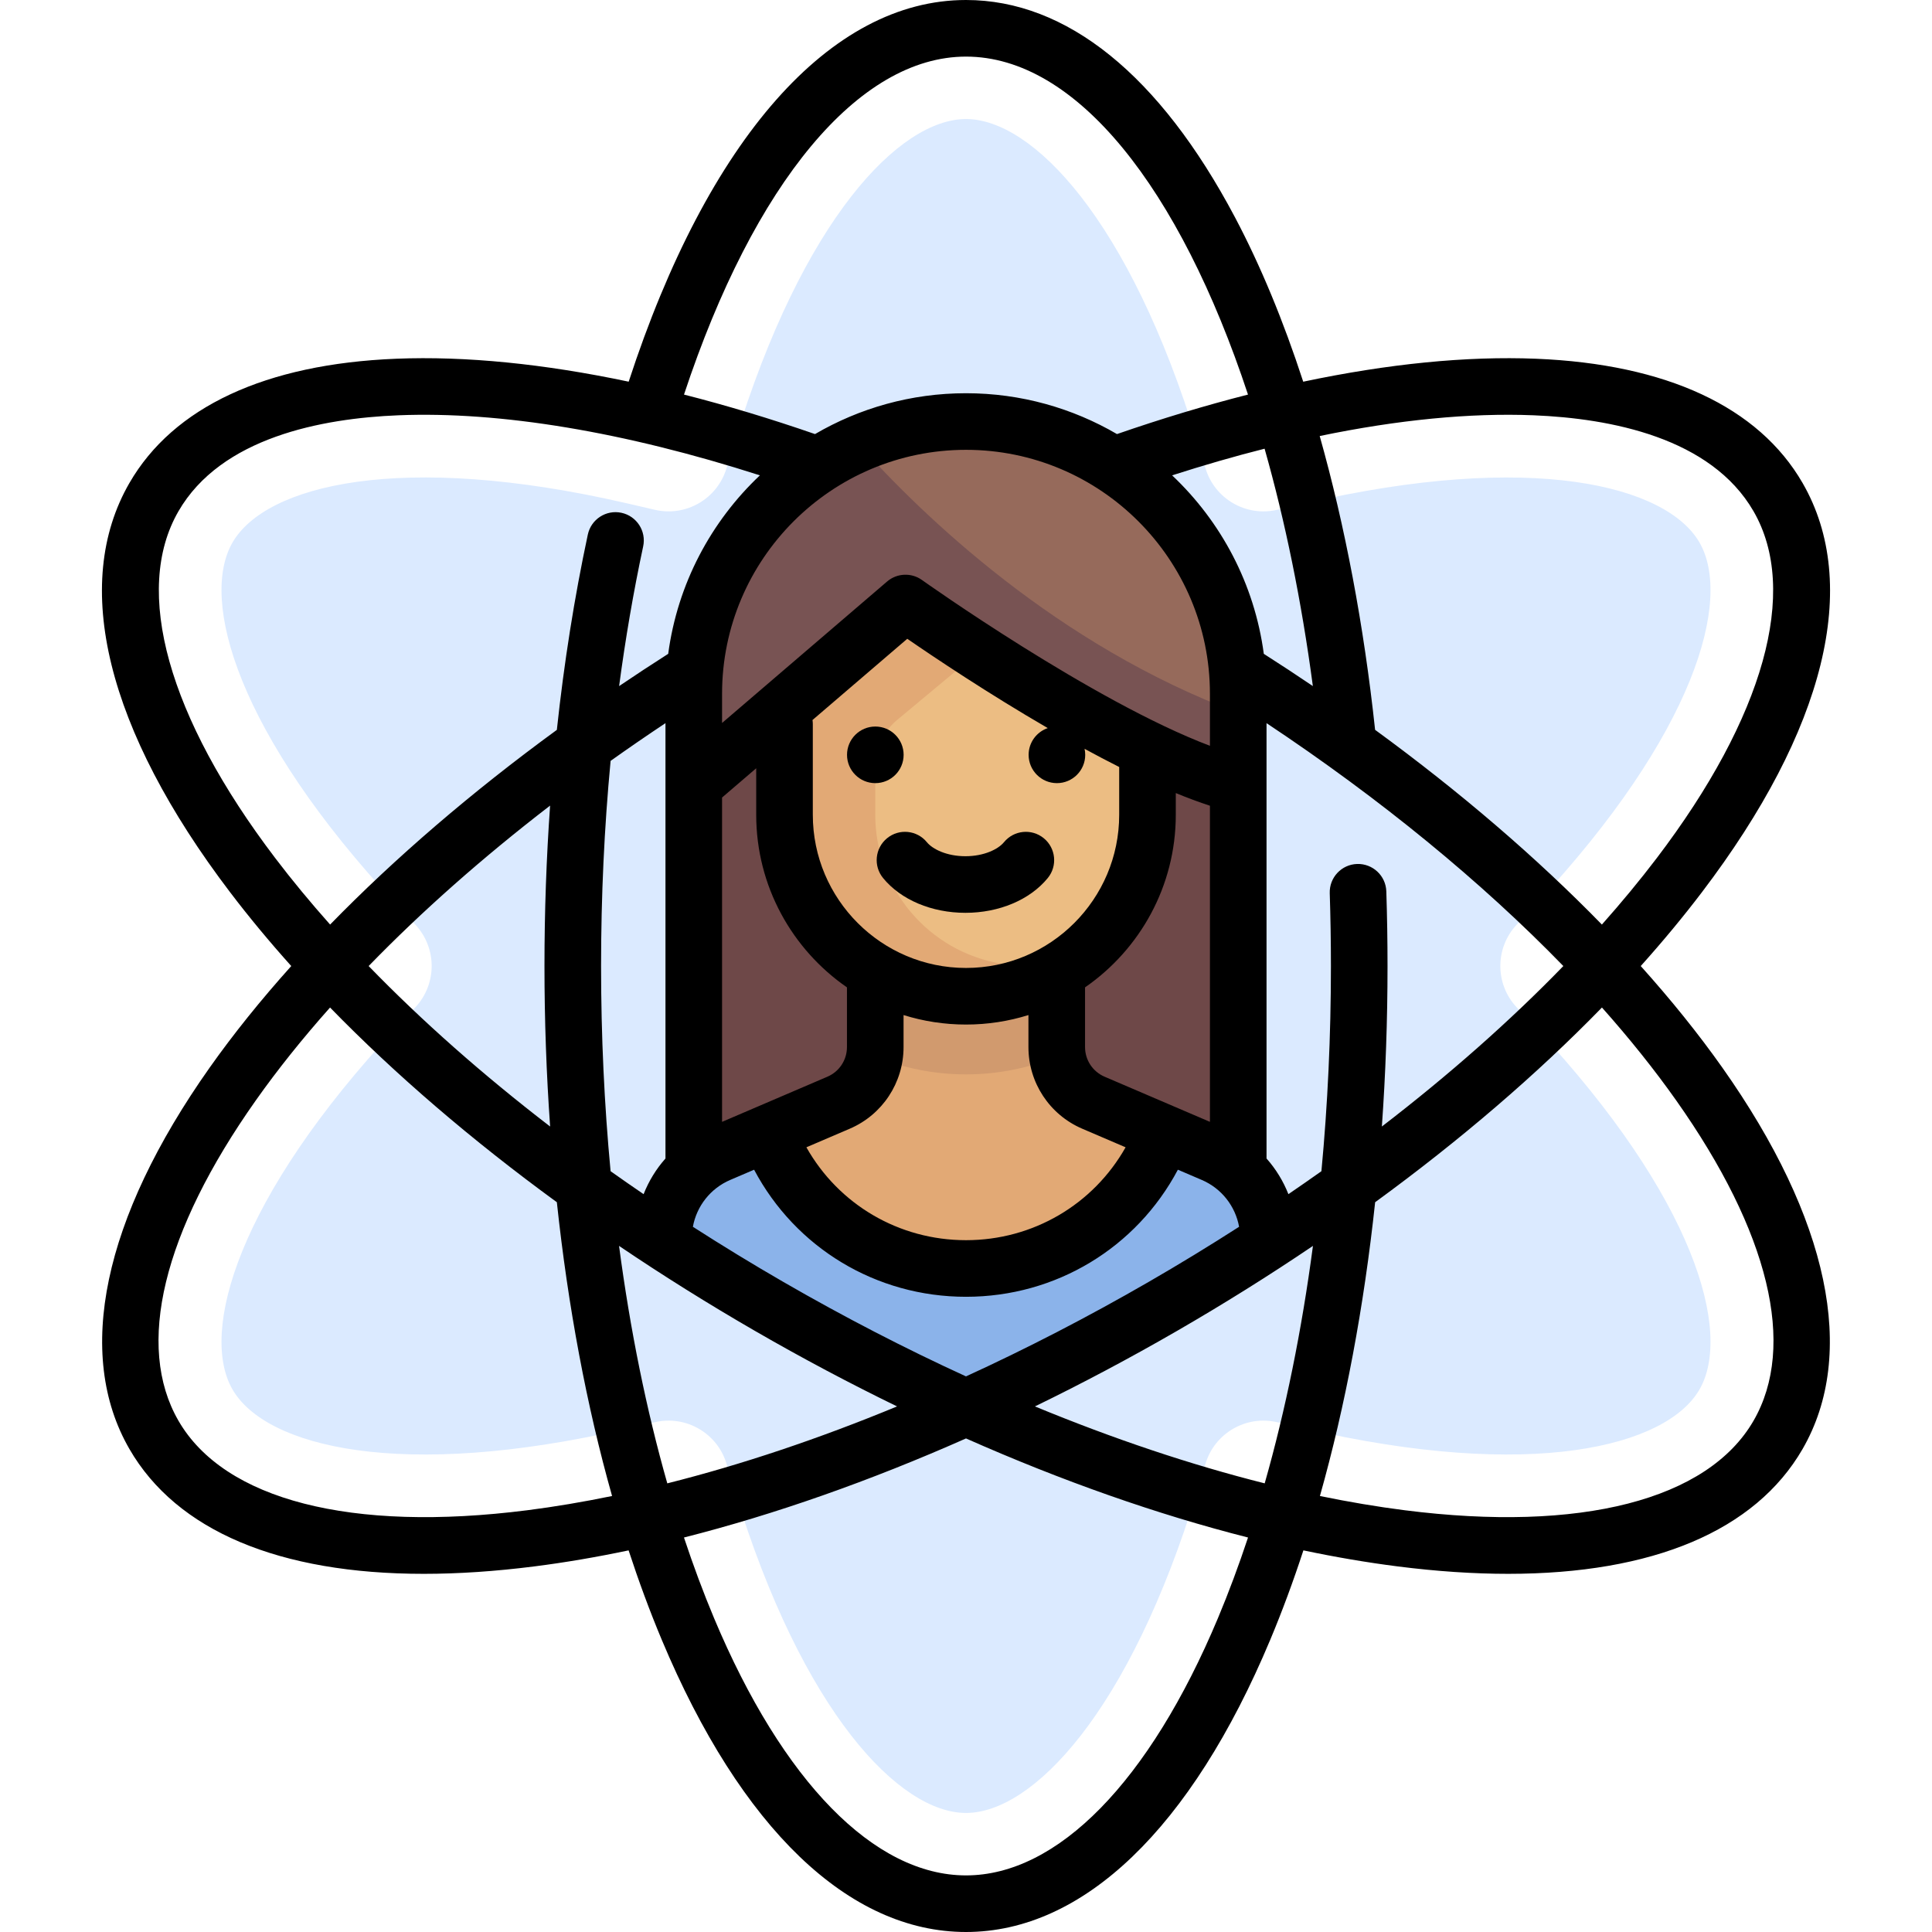 <?xml version="1.0" encoding="iso-8859-1"?>
<!-- Generator: Adobe Illustrator 19.0.0, SVG Export Plug-In . SVG Version: 6.00 Build 0)  -->
<svg xmlns="http://www.w3.org/2000/svg" xmlns:xlink="http://www.w3.org/1999/xlink" version="1.1" id="Capa_1" x="0px" y="0px" viewBox="0 0 512 512" style="enable-background:new 0 0 512 512;" xml:space="preserve" width="512" height="512">
<g>
	<g>
		<g>
			<path style="fill:#DBEAFF;" d="M173.561,376.895c8.211-1.901,16.493,2.88,18.952,10.941l2.185,7.162     c18.013,59.033,43.768,85.453,61.303,85.453s43.29-26.42,61.303-85.453l2.185-7.162c2.459-8.062,10.74-12.843,18.952-10.941     l7.288,1.688c60.105,13.903,95.88,4.83,104.656-10.357c8.76-15.187-1.245-50.704-43.361-95.818l-5.104-5.467     c-5.752-6.16-5.752-15.722,0-21.883l5.104-5.467c42.116-45.114,52.121-80.631,43.361-95.818     c-8.768-15.179-44.551-24.26-104.656-10.357l-7.288,1.688c-8.211,1.901-16.493-2.88-18.952-10.941l-2.185-7.162     C299.29,57.969,273.535,31.548,256,31.548s-43.29,26.42-61.303,85.453l-2.185,7.162c-2.459,8.062-10.74,12.843-18.952,10.941     l-7.288-1.688c-60.121-13.911-95.888-4.846-104.656,10.357c-8.76,15.187,1.245,50.704,43.361,95.818l5.104,5.467     c5.752,6.16,5.752,15.722,0,21.883l-5.104,5.467c-42.116,45.114-52.12,80.631-43.361,95.818     c8.768,15.187,44.551,24.268,104.656,10.357L173.561,376.895z"/>
		</g>
		<path style="fill:#6E4848;" d="M256,111.71c-39.845,0-72.145,32.3-72.145,72.145v136.274h144.29V183.855    C328.145,144.01,295.845,111.71,256,111.71z"/>
		<path style="fill:#E2A975;" d="M321.44,305.804l-31.675-13.575c-5.895-2.526-9.717-8.322-9.717-14.736v-29.509h-48.097v29.509    c0,6.413-3.822,12.21-9.717,14.736l-31.675,13.575c-6.368,2.729-11.091,15.28-13.305,21.59    c9.88,6.583,20.006,13.049,30.649,19.193c16.035,9.258,32.155,17.505,48.097,24.776c15.942-7.271,32.062-15.519,48.097-24.776    c10.643-6.145,20.769-12.61,30.649-19.193C332.531,321.084,327.809,308.533,321.44,305.804z"/>
		<path style="fill:#8BB3EA;" d="M321.44,305.804l-13.113-5.62c-8.1,21.03-28.444,35.977-52.327,35.977    s-44.228-14.948-52.327-35.977l-13.113,5.62c-6.368,2.729-11.091,15.28-13.305,21.59c9.88,6.583,20.006,13.049,30.649,19.193    c16.035,9.258,32.155,17.505,48.097,24.776c15.942-7.271,32.062-15.519,48.097-24.776c10.643-6.145,20.769-12.61,30.649-19.193    C332.531,321.084,327.809,308.533,321.44,305.804z"/>
		<path style="fill:#D19A6E;" d="M231.952,280.019c7.431,3.011,15.537,4.705,24.048,4.705s16.617-1.694,24.048-4.705V252.66h-48.097    V280.019z"/>
		<path style="fill:#ECBD83;" d="M207.903,151.79v64.129c0,26.563,21.534,48.097,48.097,48.097s48.097-21.534,48.097-48.097V151.79    H207.903z"/>
		<path style="fill:#E2A975;" d="M250.018,263.65c10.831,1.323,21.022-1.01,29.601-5.86l-14.281-2.402    c-19.272-3.241-33.386-19.926-33.386-39.469v-12.785c0-4.758,2.113-9.27,5.769-12.316l39.443-32.87l7.39-6.158h-76.65l0,62.347    C207.903,238.732,225.606,260.669,250.018,263.65z"/>
		<path style="fill:#785353;" d="M328.145,207.903c-32.065-8.016-88.177-48.097-88.177-48.097l-56.113,48.097v-24.048    c0-39.845,32.3-72.145,72.145-72.145h0c39.845,0,72.145,32.3,72.145,72.145V207.903z"/>
		<path style="fill:#966A5B;" d="M227.45,117.605c17.2,19.204,52.78,53.453,100.695,71.307v-5.057    c0-39.845-32.3-72.145-72.145-72.145C245.854,111.71,236.209,113.825,227.45,117.605z"/>
	</g>
	<g>
		<path d="M434.813,256.013c5.816-6.486,11.221-13.001,16.176-19.516c32.753-43.073,42.24-81.605,26.714-108.497    c-11.63-20.143-36.058-31.53-70.645-32.931c-18.404-0.745-39.241,1.342-61.69,6.085c-5.253-16.116-11.324-30.799-18.099-43.593    C307.326,19.905,282.682,0,256,0c-35.922,0-68.398,36.826-89.392,101.149c-22.417-4.735-43.227-6.821-61.61-6.082    C70.381,96.458,45.934,107.846,34.297,128c-15.526,26.892-6.039,65.423,26.714,108.497c4.954,6.516,10.36,13.031,16.176,19.516    c-8.071,8.989-15.329,18.004-21.648,26.951C27.305,322.941,19.762,358.823,34.297,384c12.528,21.7,39.76,33.084,78.015,33.083    c9.152,0,18.94-0.652,29.303-1.97c8.115-1.032,16.454-2.454,24.973-4.247c2.707,8.273,5.645,16.206,8.808,23.75    C196.323,484.518,224.948,512,256,512s59.677-27.482,80.604-77.384c3.163-7.543,6.101-15.476,8.808-23.75    c8.519,1.792,16.858,3.215,24.973,4.247c10.366,1.318,20.148,1.97,29.303,1.97c38.25-0.001,65.487-11.385,78.015-33.083    c14.536-25.177,6.992-61.059-21.242-101.036C450.142,274.017,442.883,265.002,434.813,256.013z M406.451,110.057    c20.353,0.824,46.982,5.907,58.261,25.443c12.131,21.012,2.777,54.515-25.664,91.917c-4.465,5.872-9.324,11.746-14.53,17.601    c-17.254-17.7-37.557-35.143-60.103-51.604c-2.976-27.718-7.98-54.085-14.68-77.865    C370.454,111.255,389.598,109.378,406.451,110.057z M367.388,236.211c-0.135-4.14-3.599-7.376-7.741-7.251    c-4.14,0.135-7.386,3.601-7.251,7.741c0.208,6.372,0.313,12.865,0.313,19.299c0,18.537-0.856,36.749-2.52,54.381    c-2.879,2.045-5.799,4.072-8.749,6.084c-1.367-3.469-3.326-6.669-5.796-9.449V191.642c30.195,20.069,56.997,42.053,78.658,64.37    c-14.073,14.518-30.25,28.814-48.093,42.526c0.99-13.925,1.499-28.141,1.499-42.538    C367.709,249.404,367.602,242.746,367.388,236.211z M159.291,256c0-18.554,0.852-36.706,2.525-54.358    c4.752-3.38,9.599-6.716,14.54-10v115.374c-2.469,2.78-4.427,5.98-5.794,9.45c-2.951-2.012-5.871-4.039-8.75-6.085    C160.146,292.749,159.291,274.537,159.291,256z M145.789,298.538c-17.842-13.712-34.02-28.009-48.093-42.526    c14.031-14.456,30.214-28.773,48.086-42.52c-0.987,13.912-1.492,28.094-1.492,42.508    C144.291,270.397,144.8,284.613,145.789,298.538z M256,119.209c35.646,0,64.645,29,64.645,64.646v13.789    c-30.99-11.708-75.821-43.586-76.318-43.941c-2.809-2.005-6.621-1.836-9.24,0.409l-43.732,37.484v-7.742    C191.355,148.209,220.354,119.209,256,119.209z M334.921,173.272c-2.473-18.531-11.334-35.059-24.299-47.3    c8.339-2.675,16.527-5.044,24.509-7.06c5.422,19.101,9.775,40.238,12.79,62.904C343.654,178.927,339.317,176.079,334.921,173.272z     M191.355,211.353l9.048-7.756v12.322c0,18.947,9.533,35.702,24.048,45.743v15.83c0,3.418-2.03,6.497-5.171,7.843l-27.926,11.968    V211.353z M280.095,207.54c4.142,0,7.5-3.358,7.5-7.5c0-0.547-0.062-1.08-0.173-1.594c3.049,1.661,6.118,3.275,9.175,4.815v12.659    c0,22.385-18.211,40.597-40.597,40.597s-40.597-18.211-40.597-40.597v-24.048c0-0.361-0.034-0.713-0.083-1.06l25.116-21.528    c7.155,4.931,21.348,14.446,37.229,23.666c-2.948,1.011-5.07,3.799-5.07,7.09C272.595,204.182,275.953,207.54,280.095,207.54z     M225.189,299.123c8.664-3.713,14.262-12.204,14.262-21.63v-8.492c5.229,1.634,10.788,2.515,16.548,2.515    s11.319-0.881,16.548-2.515v8.492c0,9.426,5.598,17.917,14.263,21.63l11.484,4.922c-8.547,15.143-24.502,24.617-42.295,24.617    c-17.806,0-33.753-9.47-42.297-24.616L225.189,299.123z M292.72,285.335c-3.142-1.346-5.171-4.425-5.171-7.843v-15.83    c14.515-10.042,24.048-26.796,24.048-45.743v-5.749c3.111,1.278,6.141,2.412,9.048,3.359v83.774L292.72,285.335z M200.145,352.743    c12.468,7.199,25.034,13.866,37.588,19.971c-20.802,8.598-41.277,15.461-60.891,20.39c-5.539-19.45-9.833-40.614-12.787-62.928    C175.62,337.996,187.677,345.545,200.145,352.743z M207.645,339.753c-8.203-4.736-16.215-9.628-24.023-14.643    c0.997-5.472,4.654-10.167,9.891-12.412l6.331-2.713c10.962,20.675,32.285,33.677,56.155,33.677    c23.852,0,45.187-13.007,56.153-33.678l6.333,2.714c5.235,2.244,8.891,6.935,9.89,12.413c-7.807,5.015-15.818,9.906-24.021,14.642    c-16.053,9.268-32.253,17.633-48.355,25.008C239.898,357.386,223.698,349.021,207.645,339.753z M311.855,352.743    c12.468-7.198,24.525-14.747,36.089-22.567c-2.954,22.314-7.249,43.478-12.787,62.928c-19.614-4.929-40.089-11.792-60.891-20.39    C286.821,366.609,299.387,359.942,311.855,352.743z M256,15c29.187,0,56.602,34.712,74.733,89.566    c-11.26,2.866-22.867,6.366-34.721,10.468c-11.767-6.868-25.432-10.824-40.012-10.824c-14.58,0-28.245,3.956-40.013,10.825    c-11.854-4.101-23.459-7.603-34.719-10.469C199.851,48.392,227.622,15,256,15z M72.952,227.417    c-28.441-37.403-37.795-70.906-25.664-91.917c11.286-19.548,37.94-24.627,58.313-25.445c27.033-1.084,59.936,4.413,95.779,15.916    c-12.966,12.242-21.827,28.77-24.3,47.301c-4.399,2.809-8.738,5.659-13.008,8.548c1.686-12.648,3.806-25.008,6.376-37.023    c0.867-4.05-1.714-8.037-5.765-8.903c-4.046-0.868-8.036,1.715-8.903,5.765c-3.566,16.67-6.299,33.966-8.209,51.766    c-22.541,16.458-42.839,33.897-60.089,51.594C82.275,239.164,77.417,233.289,72.952,227.417z M139.723,400.233    c-46.612,5.93-80.304-2.721-92.435-23.733c-11.441-19.816-4.159-49.961,20.504-84.882c5.765-8.163,12.356-16.394,19.675-24.615    c17.299,17.766,37.584,35.173,60.105,51.598c2.964,27.717,7.897,53.99,14.634,77.854    C154.541,398.034,147.032,399.303,139.723,400.233z M322.771,428.815C304.599,472.148,280.262,497,256,497    s-48.599-24.852-66.771-68.185c-2.85-6.795-5.505-13.932-7.97-21.359c24.036-6.098,49.255-14.963,74.741-26.254    c25.486,11.291,50.705,20.156,74.741,26.254C328.275,414.883,325.62,422.02,322.771,428.815z M464.712,376.5    c-12.131,21.011-45.823,29.663-92.435,23.733c-7.31-0.93-14.818-2.199-22.483-3.777c6.737-23.864,11.669-50.137,14.634-77.854    c22.521-16.425,42.807-33.833,60.105-51.598c7.319,8.221,13.91,16.452,19.675,24.615    C468.872,326.539,476.153,356.684,464.712,376.5z"/>
		<path d="M266.061,223.194c-1.513,1.848-5.257,3.713-10.213,3.713s-8.7-1.865-10.212-3.712c-2.623-3.207-7.348-3.678-10.554-1.056    c-3.206,2.623-3.679,7.348-1.056,10.554c4.721,5.77,12.878,9.214,21.821,9.214c8.943,0,17.101-3.444,21.821-9.214    c2.624-3.206,2.151-7.931-1.055-10.554C273.41,219.517,268.684,219.989,266.061,223.194z"/>
		<circle cx="231.97" cy="200.04" r="7.5"/>
	</g>
</g>















</svg>
